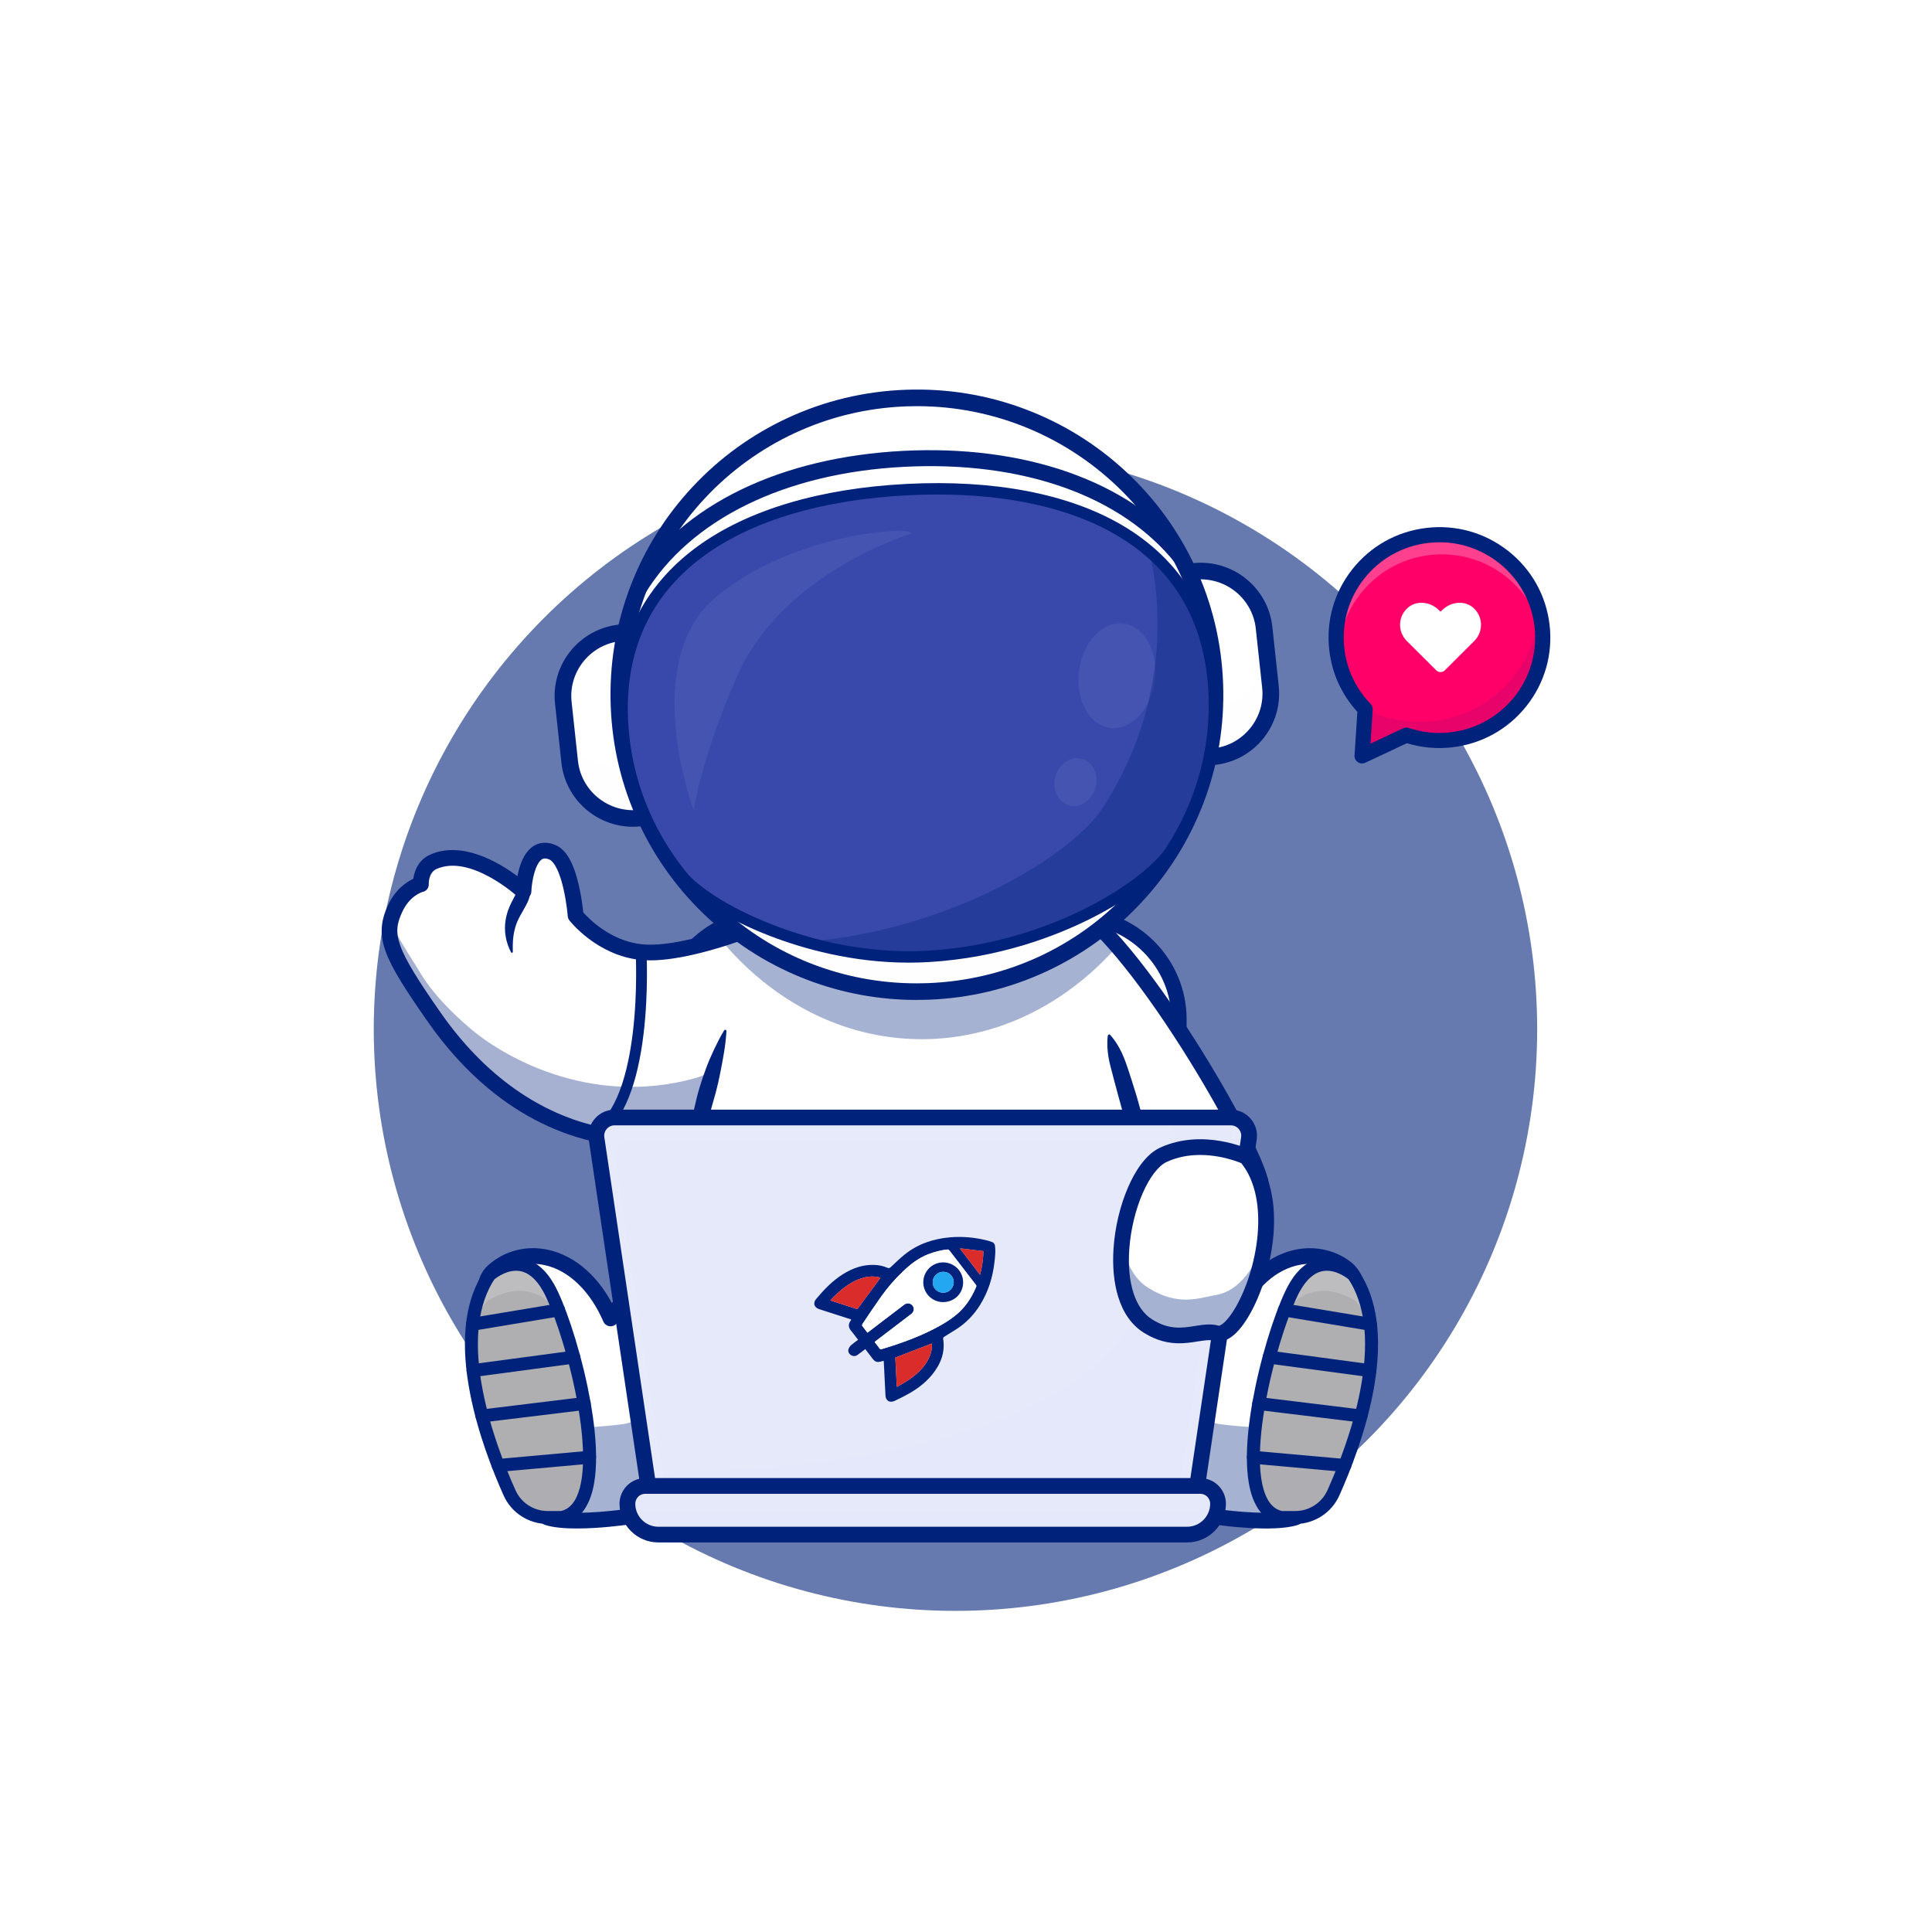 <svg width="367" height="367" viewBox="0 0 367 367" fill="none" xmlns="http://www.w3.org/2000/svg">
<g opacity="0.6" filter="url(#filter0_d_0_1)">
<circle cx="181.5" cy="191.5" r="110.5" fill="#00227B"/>
</g>
<path d="M204.308 263.188H145.884C135.864 263.188 127.666 255.022 127.666 245.042V193.628C127.666 183.648 135.864 175.482 145.884 175.482H204.309C214.33 175.482 222.528 183.648 222.528 193.628V245.042C222.528 255.022 214.329 263.188 204.308 263.188Z" fill="white"/>
<path d="M204.309 175.482C214.329 175.482 222.527 183.647 222.527 193.627V245.041C222.527 255.022 214.329 263.187 204.309 263.187H145.884C135.864 263.187 127.666 255.022 127.666 245.041V193.627C127.666 183.647 135.864 175.482 145.884 175.482H204.309V175.482ZM204.309 172.614H145.884C143.047 172.614 140.288 173.172 137.685 174.274C135.175 175.336 132.92 176.853 130.982 178.784C129.043 180.715 127.52 182.962 126.453 185.46C125.348 188.053 124.786 190.801 124.786 193.627V245.041C124.786 247.868 125.348 250.615 126.453 253.208C127.52 255.708 129.043 257.954 130.982 259.884C132.92 261.815 135.176 263.333 137.685 264.395C140.288 265.496 143.047 266.055 145.884 266.055H204.31C207.147 266.055 209.906 265.496 212.509 264.395C215.019 263.333 217.274 261.816 219.212 259.884C221.151 257.954 222.674 255.707 223.741 253.208C224.847 250.615 225.408 247.868 225.408 245.041V193.627C225.408 190.801 224.847 188.053 223.741 185.46C222.674 182.961 221.151 180.715 219.212 178.784C217.274 176.854 215.018 175.336 212.509 174.274C209.906 173.172 207.146 172.614 204.309 172.614Z" fill="#00227B"/>
<path d="M221.221 231.396C212.124 232.458 203.058 232.72 203.058 232.72C203.058 232.72 198.44 209.787 197.16 191.805C196.217 178.481 197.104 167.878 203.058 171.336C205.797 172.927 208.951 175.924 212.24 179.726C224.578 193.989 238.752 219.601 239.53 224.915C240.032 228.333 230.614 230.293 221.221 231.396Z" fill="white"/>
<path d="M201.84 234.247L201.591 233.014C201.563 232.873 198.739 218.782 196.912 204.192C195.834 195.59 195.308 188.488 195.346 183.083C195.397 175.701 196.474 171.515 198.732 169.908C199.723 169.202 201.41 168.655 203.813 170.05C211.733 174.652 221.784 189.313 227.071 197.642C230.598 203.198 233.973 209.038 236.578 214.086C238.412 217.643 240.671 222.371 241.012 224.699C241.112 225.375 241.045 226.401 240.165 227.445C238.892 228.954 236.248 230.136 231.844 231.162C228.615 231.914 224.466 232.561 219.511 233.086C211.123 233.973 203.181 234.209 203.102 234.211L201.84 234.247ZM200.995 172.167C200.707 172.167 200.555 172.275 200.472 172.333C199.496 173.028 196.568 177.35 199.881 203.808C201.381 215.79 203.559 227.439 204.283 231.184C206.837 231.081 212.898 230.787 219.211 230.119C233.87 228.566 237.144 226.39 237.873 225.527C238.074 225.289 238.058 225.178 238.05 225.13C237.625 222.234 232.095 211.136 224.541 199.235C215.793 185.452 207.689 175.753 202.304 172.625C201.694 172.27 201.278 172.167 200.995 172.167Z" fill="#00227B"/>
<path d="M156.771 170.49L154.93 184.362L153.882 192.249L151.648 209.088C151.648 209.088 147.566 211.853 140.775 214.045C138.237 214.865 135.315 215.598 132.09 216.079C126.817 216.869 120.722 216.97 114.117 215.625C97.126 212.158 86.928 199.587 82.513 193.267C73.981 181.067 72.667 177.769 75.039 172.633C76.85 168.697 79.953 167.979 79.953 167.979C79.953 167.979 79.8 164.833 82.299 163.715C89.791 160.364 99.441 169.313 99.441 169.313C99.441 169.313 99.8 159.69 104.971 161.911C108.534 163.443 109.342 173.92 109.342 173.92C109.342 173.92 114.124 180.04 121.72 180.852C125.69 181.276 131.184 180.129 136.64 178.463C136.703 178.444 136.767 178.426 136.83 178.403C139.738 177.509 142.627 176.472 145.272 175.447C146.458 174.989 147.595 174.53 148.662 174.091C153.429 172.123 156.771 170.49 156.771 170.49Z" fill="white"/>
<path opacity="0.35" d="M82.511 193.267C86.93 199.586 97.126 212.159 114.116 215.624C124.758 217.793 134.084 216.2 140.775 214.042C147.567 211.853 151.648 209.086 151.648 209.086L151.948 195.798C151.948 195.798 147.321 191.356 143.011 193.168C137.832 195.343 139.492 202.739 132.096 204.796C111.536 210.514 94.834 200.067 89.46 195.48C82.004 189.118 80.059 185.11 79.01 183.457C76.839 180.035 75.162 177.347 74.217 174.939C73.253 179.012 75.31 182.968 82.511 193.267Z" fill="#00227B"/>
<path d="M124.369 218.148C120.821 218.148 117.288 217.793 113.816 217.084C106.178 215.526 99.052 212.019 92.637 206.658C88.509 203.208 84.689 198.988 81.284 194.119C77.129 188.175 74.488 184.093 73.283 180.813C72.129 177.67 72.243 175.12 73.677 172.01C75.088 168.946 77.221 167.538 78.51 166.934C78.721 165.359 79.541 163.316 81.686 162.357C87.777 159.631 94.807 163.849 98.286 166.445C98.32 166.269 98.358 166.089 98.398 165.906C98.975 163.33 99.971 161.581 101.357 160.71C102.208 160.175 103.629 159.712 105.567 160.545C107.533 161.391 108.967 163.881 109.952 168.158C110.457 170.349 110.699 172.406 110.791 173.317C111.849 174.511 115.984 178.739 121.881 179.369C132.647 180.518 155.877 169.265 156.111 169.151C156.606 168.909 157.195 168.959 157.643 169.28C158.09 169.6 158.325 170.141 158.253 170.685L153.134 209.281C153.078 209.702 152.845 210.079 152.492 210.318C152.321 210.434 148.216 213.19 141.389 215.411C137.391 216.713 133.277 217.56 129.163 217.931C127.564 218.076 125.965 218.148 124.369 218.148ZM80.299 169.427C80.106 169.479 77.821 170.161 76.397 173.252C74.479 177.415 74.95 179.841 83.74 192.414C92.004 204.235 102.611 211.755 114.416 214.163C125.172 216.356 134.514 214.511 140.458 212.577C145.496 210.937 148.971 208.981 150.256 208.2L154.926 172.995C152.487 174.105 148.496 175.848 144.018 177.52C134.049 181.24 126.493 182.859 121.562 182.333C113.428 181.465 108.373 175.106 108.161 174.836C107.981 174.605 107.872 174.326 107.85 174.034C107.848 174.01 107.645 171.465 107.027 168.792C105.984 164.286 104.737 163.435 104.38 163.281C103.486 162.897 103.1 163.139 102.955 163.23C101.697 164.018 101.015 167.294 100.933 169.368C100.91 169.95 100.548 170.466 100.008 170.689C99.466 170.911 98.846 170.799 98.417 170.402C98.328 170.32 89.404 162.171 82.911 165.076C81.416 165.745 81.443 167.765 81.447 167.91C81.491 168.646 81.022 169.274 80.299 169.427Z" fill="#00227B"/>
<path d="M100.672 169.311C100.706 169.73 100.644 170.111 100.56 170.441C100.518 170.612 100.466 170.759 100.414 170.911C100.36 171.052 100.302 171.197 100.244 171.325C100.008 171.855 99.753 172.293 99.51 172.718C99.267 173.141 99.032 173.544 98.814 173.947L98.654 174.25C98.604 174.352 98.551 174.452 98.502 174.555L98.361 174.863L98.226 175.174L98.103 175.491L97.99 175.812C97.951 175.919 97.922 176.029 97.888 176.138C97.852 176.247 97.824 176.358 97.795 176.469C97.681 176.915 97.583 177.374 97.526 177.847C97.465 178.319 97.425 178.803 97.414 179.295C97.401 179.543 97.406 179.79 97.404 180.043C97.4 180.169 97.41 180.294 97.411 180.421C97.414 180.548 97.418 180.675 97.417 180.803V180.812C97.417 180.911 97.337 180.992 97.236 180.992C97.166 180.992 97.106 180.952 97.076 180.894C96.836 180.43 96.619 179.949 96.451 179.445C96.274 178.944 96.148 178.421 96.055 177.886C95.872 176.816 95.876 175.683 96.077 174.577L96.16 174.164C96.192 174.028 96.227 173.893 96.261 173.756C96.297 173.621 96.338 173.488 96.376 173.353C96.415 173.219 96.462 173.089 96.505 172.957C96.686 172.432 96.909 171.934 97.138 171.467C97.367 171.001 97.61 170.561 97.808 170.179C98.016 169.792 98.134 169.478 98.203 169.309L98.348 168.954C98.599 168.338 99.305 168.042 99.922 168.293C100.359 168.472 100.635 168.874 100.672 169.311Z" fill="#00227B"/>
<path d="M112.472 216.648C112.094 216.648 111.73 216.44 111.55 216.08C111.297 215.574 111.504 214.959 112.013 214.707C116.162 212.651 118.997 206.234 120.21 196.15C121.15 188.336 120.76 181.068 120.755 180.996C120.724 180.431 121.158 179.948 121.725 179.916C122.289 179.884 122.777 180.317 122.809 180.881C122.813 180.955 123.214 188.378 122.255 196.367C121.688 201.094 120.763 205.106 119.504 208.289C117.875 212.41 115.663 215.186 112.929 216.541C112.782 216.614 112.626 216.648 112.472 216.648Z" fill="#00227B"/>
<g opacity="0.35">
<g opacity="0.35">
<g opacity="0.35">
<g opacity="0.35">
<path opacity="0.35" d="M245.206 282.583V282.374C243.561 282.444 245.206 282.583 245.206 282.583Z" fill="#00227B"/>
</g>
</g>
</g>
</g>
<path d="M224.447 257.418H125.642C125.642 257.418 126.244 240.434 132.089 216.079C134.431 206.31 137.619 195.356 141.949 183.836C142.989 181.07 144.097 178.272 145.272 175.446C148.557 167.564 152.389 159.491 156.857 151.419H193.232C196.926 158.093 200.185 164.765 203.059 171.335C204.918 175.584 206.617 179.788 208.166 183.917C214.928 201.919 218.899 218.534 221.222 231.395C224.088 247.262 224.447 257.418 224.447 257.418Z" fill="white"/>
<path d="M210.883 196.584C212.792 198.707 213.665 201.179 214.472 203.661C214.877 204.902 215.276 206.146 215.656 207.396C215.847 208.021 216.043 208.644 216.213 209.274C216.389 209.903 216.559 210.534 216.73 211.164L217.23 213.058C217.395 213.69 217.561 214.321 217.716 214.956L218.625 218.766C218.773 219.402 218.935 220.034 219.08 220.671L219.514 222.58L219.959 224.487C220.108 225.122 220.263 225.756 220.403 226.394L221.26 230.215C221.408 230.851 221.534 231.492 221.67 232.13L222.072 234.047L222.272 235.005L222.373 235.484L222.466 235.965L222.842 237.886C222.968 238.527 223.097 239.167 223.232 239.806C223.362 240.446 223.493 241.086 223.63 241.725C224.202 244.276 224.62 246.86 224.794 249.477C224.816 249.804 224.842 250.13 224.857 250.459L224.899 251.443C224.921 252.1 224.939 252.756 224.929 253.418C224.925 254.077 224.91 254.738 224.867 255.401C224.829 256.064 224.773 256.727 224.673 257.395C224.654 257.523 224.533 257.612 224.404 257.593C224.316 257.58 224.247 257.52 224.217 257.443L224.216 257.44C223.744 256.19 223.358 254.935 222.994 253.679C222.814 253.052 222.642 252.422 222.475 251.794L222.234 250.849C222.159 250.533 222.081 250.219 222.002 249.903C221.696 248.642 221.426 247.377 221.183 246.107C221.066 245.471 220.96 244.834 220.863 244.195C220.758 243.556 220.662 242.917 220.563 242.278C220.466 241.638 220.363 240.999 220.26 240.361C220.15 239.724 220.027 239.088 219.903 238.453L219.53 236.548L219.437 236.072L219.337 235.597L219.138 234.647L218.74 232.747C218.605 232.114 218.479 231.479 218.334 230.848L217.483 227.059C217.346 226.426 217.187 225.798 217.036 225.169L216.571 223.283L216.095 221.401C216.018 221.087 215.93 220.775 215.846 220.463L215.59 219.526L214.562 215.781C214.207 214.536 213.843 213.294 213.497 212.047C213.324 211.423 213.151 210.799 212.983 210.174L212.858 209.705L212.726 209.238L212.465 208.303C212.117 207.057 211.787 205.805 211.462 204.551L211.223 203.608C211.144 203.295 211.056 202.983 210.972 202.67C210.805 202.044 210.665 201.41 210.559 200.765C210.455 200.119 210.382 199.464 210.354 198.793C210.339 198.458 210.337 198.119 210.35 197.775C210.363 197.43 210.385 197.082 210.446 196.722L210.448 196.709C210.471 196.572 210.601 196.481 210.737 196.504C210.796 196.514 210.847 196.544 210.883 196.584Z" fill="#00227B"/>
<path d="M125.41 257.41C125.258 257.073 125.153 256.737 125.055 256.401C124.957 256.063 124.884 255.73 124.819 255.394C124.688 254.722 124.617 254.054 124.577 253.387C124.559 253.054 124.547 252.721 124.548 252.389C124.548 252.057 124.562 251.727 124.577 251.397L124.633 250.406C124.65 250.076 124.671 249.746 124.698 249.416C124.801 248.099 124.901 246.779 125.056 245.468C125.126 244.811 125.204 244.155 125.282 243.499C125.319 243.171 125.37 242.845 125.415 242.517L125.554 241.536L125.844 239.577C125.946 238.925 126.065 238.276 126.176 237.625C126.403 236.324 126.617 235.022 126.876 233.728C127.128 232.433 127.358 231.134 127.616 229.841C127.877 228.548 128.132 227.254 128.384 225.96C128.448 225.636 128.506 225.311 128.576 224.989L128.783 224.022L129.197 222.088L129.611 220.154C129.646 219.993 129.678 219.832 129.715 219.671L129.829 219.19L130.056 218.227L130.964 214.376C131.037 214.055 131.119 213.736 131.2 213.416C131.279 213.095 131.36 212.776 131.436 212.455C131.589 211.814 131.74 211.172 131.886 210.529C132.035 209.886 132.18 209.242 132.334 208.601C132.482 207.957 132.668 207.325 132.854 206.691C133.044 206.059 133.246 205.431 133.457 204.805C133.67 204.18 133.895 203.558 134.123 202.937L134.475 202.01C134.534 201.856 134.6 201.703 134.664 201.55C134.729 201.397 134.792 201.244 134.859 201.092C135.125 200.483 135.394 199.877 135.68 199.276C135.963 198.674 136.259 198.076 136.569 197.484C136.879 196.893 137.201 196.305 137.558 195.73C137.626 195.619 137.772 195.585 137.883 195.654C137.959 195.7 137.999 195.783 137.995 195.867V195.87C137.847 198.574 137.338 201.148 136.836 203.72C136.707 204.362 136.576 205.002 136.431 205.64C136.285 206.277 136.129 206.91 135.963 207.54C135.615 208.797 135.267 210.054 134.903 211.307C134.721 211.934 134.544 212.562 134.369 213.191C134.28 213.504 134.197 213.82 134.112 214.135C134.029 214.45 133.944 214.765 133.873 215.084L132.975 218.893L132.751 219.846L132.639 220.322C132.602 220.481 132.57 220.64 132.535 220.799L132.125 222.713L131.716 224.626L131.511 225.583C131.442 225.902 131.385 226.223 131.321 226.543C130.27 231.656 129.563 236.83 128.876 241.993L128.61 243.929C128.527 244.575 128.443 245.221 128.353 245.865L127.823 249.736C127.727 250.381 127.649 251.026 127.562 251.671C127.517 251.993 127.469 252.316 127.409 252.637C127.35 252.958 127.292 253.279 127.219 253.6C127.075 254.241 126.897 254.88 126.685 255.517C126.58 255.836 126.454 256.156 126.325 256.474C126.192 256.792 126.048 257.111 125.871 257.428L125.869 257.432C125.8 257.554 125.644 257.599 125.521 257.53C125.469 257.5 125.432 257.458 125.41 257.41Z" fill="#00227B"/>
<path d="M154.099 235.99C148.464 238.263 139.743 237.787 133.798 237.07C130.232 236.641 127.728 233.363 128.254 229.824C128.734 226.594 131.588 224.245 134.861 224.398C140.422 224.658 148.764 224.779 154.047 223.612" fill="white"/>
<g opacity="0.35">
<g opacity="0.35">
<g opacity="0.35">
<g opacity="0.35">
<path opacity="0.35" d="M154.101 235.989C148.464 238.265 139.743 237.785 133.797 237.073C130.232 236.642 127.729 233.363 128.254 229.826C128.359 229.104 128.587 228.426 128.91 227.808C129.849 229.593 131.627 230.909 133.797 231.172C139.732 231.889 148.438 232.364 154.076 230.103L154.101 235.989Z" fill="#00227B"/>
</g>
</g>
</g>
</g>
<path d="M142.896 239.153C139.635 239.153 136.393 238.885 133.617 238.551C131.491 238.294 129.605 237.219 128.305 235.523C127.002 233.823 126.459 231.722 126.773 229.606C127.059 227.678 128.048 225.933 129.557 224.694C131.068 223.452 132.976 222.819 134.931 222.91C143.124 223.292 149.797 223.025 153.722 222.158C154.511 221.984 156.469 221.978 157.625 225.679C158.799 229.44 158.669 235.757 154.661 237.373C151.356 238.705 147.111 239.153 142.896 239.153ZM134.558 225.882C132.144 225.882 130.092 227.633 129.735 230.041C129.54 231.354 129.877 232.659 130.685 233.714C131.491 234.765 132.66 235.431 133.978 235.59C142.479 236.614 149.427 236.266 153.538 234.608C154.759 234.116 155.11 232.145 155.204 231.321C155.533 228.436 154.652 225.771 154.1 225.126C148.742 226.248 140.668 226.162 134.792 225.888C134.713 225.883 134.635 225.882 134.558 225.882Z" fill="#00227B"/>
<path d="M197.203 235.99C202.838 238.263 211.559 237.787 217.505 237.07C221.071 236.641 223.574 233.363 223.048 229.824C222.569 226.594 219.715 224.245 216.441 224.398C210.88 224.658 202.538 224.779 197.255 223.612" fill="white"/>
<g opacity="0.35">
<g opacity="0.35">
<g opacity="0.35">
<g opacity="0.35">
<path opacity="0.35" d="M217.503 237.073C211.558 237.785 202.837 238.265 197.2 235.989L197.224 230.048C202.861 232.309 211.568 231.834 217.503 231.117C219.664 230.859 221.432 229.553 222.375 227.777C222.708 228.401 222.941 229.089 223.051 229.825C223.572 233.363 221.07 236.642 217.503 237.073Z" fill="#00227B"/>
</g>
</g>
</g>
</g>
<path d="M208.407 239.153C204.192 239.153 199.947 238.705 196.641 237.373C192.634 235.757 192.504 229.439 193.678 225.679C194.833 221.978 196.792 221.984 197.58 222.157C201.506 223.025 208.18 223.292 216.371 222.91C218.328 222.819 220.235 223.452 221.745 224.693C223.254 225.933 224.243 227.677 224.53 229.606C224.844 231.722 224.299 233.823 222.998 235.522C221.698 237.219 219.811 238.294 217.685 238.55C214.909 238.885 211.667 239.153 208.407 239.153ZM197.203 225.126C196.651 225.771 195.77 228.436 196.099 231.321C196.193 232.145 196.543 234.116 197.765 234.609C201.876 236.266 208.824 236.615 217.325 235.59C218.643 235.431 219.813 234.765 220.618 233.714C221.426 232.659 221.763 231.355 221.568 230.042C221.2 227.556 219.026 225.771 216.512 225.888C210.634 226.162 202.561 226.247 197.203 225.126Z" fill="#00227B"/>
<path d="M199.381 219.522V239.358C199.381 243.038 196.356 246.051 192.661 246.051H155.984C152.294 246.051 149.269 243.038 149.269 239.358V219.522C149.269 215.842 152.294 212.834 155.984 212.834H192.661C194.837 212.834 196.779 213.878 198.01 215.485C198.869 216.608 199.381 218.008 199.381 219.522Z" fill="white"/>
<g opacity="0.35">
<g opacity="0.35">
<g opacity="0.35">
<g opacity="0.35">
<path opacity="0.35" d="M199.38 219.522V239.358C199.38 243.038 196.357 246.049 192.662 246.049H155.985C152.29 246.049 149.267 243.038 149.267 239.358V231.939C154.775 237.532 165.609 241.044 175.544 241.096C178.737 241.113 181.312 238.598 181.54 235.426C181.542 235.394 181.545 235.362 181.547 235.331C181.792 232.548 184.093 230.295 186.89 230.094C190.076 229.865 192.766 232.209 193.081 235.255C197.89 229.342 196.481 219.064 198.011 215.485C198.87 216.609 199.38 218.007 199.38 219.522Z" fill="#00227B"/>
</g>
</g>
</g>
</g>
<path d="M192.663 247.541H155.984C151.456 247.541 147.771 243.871 147.771 239.361V219.522C147.771 215.012 151.456 211.342 155.984 211.342H192.663C197.191 211.342 200.876 215.012 200.876 219.522V239.361C200.876 243.871 197.191 247.541 192.663 247.541ZM155.984 214.323C153.106 214.323 150.765 216.655 150.765 219.522V239.361C150.765 242.227 153.106 244.559 155.984 244.559H192.663C195.541 244.559 197.882 242.227 197.882 239.361V219.522C197.882 216.655 195.541 214.323 192.663 214.323H155.984Z" fill="#00227B"/>
<path d="M187.317 235.21C190.516 235.21 193.109 232.627 193.109 229.441C193.109 226.255 190.516 223.672 187.317 223.672C184.118 223.672 181.525 226.255 181.525 229.441C181.525 232.627 184.118 235.21 187.317 235.21Z" fill="#22A7F0"/>
<g opacity="0.7">
<g opacity="0.7">
<g opacity="0.7">
<g opacity="0.7">
<path opacity="0.7" d="M193.109 229.441C193.109 229.836 193.072 230.219 192.997 230.594C192.462 227.956 190.122 225.971 187.319 225.971C184.512 225.971 182.172 227.956 181.637 230.594C181.562 230.219 181.524 229.837 181.524 229.441C181.524 226.253 184.118 223.673 187.319 223.673C190.514 223.673 193.109 226.253 193.109 229.441Z" fill="white"/>
</g>
</g>
</g>
</g>
<g opacity="0.35">
<g opacity="0.35">
<g opacity="0.35">
<g opacity="0.35">
<path opacity="0.35" d="M193.108 229.44C193.108 232.625 190.515 235.208 187.317 235.208C184.119 235.208 181.527 232.625 181.527 229.44C181.527 228.703 181.666 228 181.924 227.353C182.758 229.505 184.86 231.028 187.318 231.028C189.777 231.028 191.877 229.505 192.712 227.353C192.969 228 193.108 228.703 193.108 229.44Z" fill="#00227B"/>
</g>
</g>
</g>
</g>
<path d="M187.317 236.328C183.505 236.328 180.403 233.238 180.403 229.441C180.403 225.643 183.505 222.554 187.317 222.554C191.13 222.554 194.232 225.643 194.232 229.441C194.232 233.238 191.13 236.328 187.317 236.328ZM187.317 224.79C184.743 224.79 182.648 226.877 182.648 229.441C182.648 232.005 184.743 234.091 187.317 234.091C189.892 234.091 191.986 232.005 191.986 229.441C191.986 226.877 189.892 224.79 187.317 224.79Z" fill="#00227B"/>
<path d="M170.904 247.168C170.284 247.168 169.782 246.667 169.782 246.05V232.463L162.447 226.963V212.833C162.447 212.215 162.95 211.715 163.57 211.715C164.189 211.715 164.692 212.216 164.692 212.833V225.847L172.027 231.347V246.05C172.027 246.667 171.524 247.168 170.904 247.168Z" fill="#00227B"/>
<path d="M175.043 256.73C181.531 256.73 187.77 254.333 192.643 250.066C199.393 244.155 210.756 237.107 223.299 241.628C228.331 243.441 231.761 246.767 234.101 250.447C240.126 236.541 252.767 235.707 258.239 243.589C258.239 243.589 249.042 287.29 246.045 288.263C241.751 289.656 231.433 288.191 231.433 288.191C231.433 288.191 195.539 283.351 175.043 283.351C154.546 283.351 118.652 288.191 118.652 288.191C118.652 288.191 108.335 289.655 104.041 288.263C101.044 287.29 91.847 243.589 91.847 243.589C97.317 235.707 109.959 236.541 115.985 250.447C118.324 246.766 121.754 243.441 126.787 241.628C139.329 237.107 150.692 244.155 157.442 250.066C162.315 254.332 168.554 256.73 175.043 256.73Z" fill="white"/>
<g opacity="0.35">
<path d="M258.24 243.587C258.24 243.587 249.042 287.29 246.045 288.263C241.753 289.657 231.433 288.192 231.433 288.192C231.433 288.192 195.541 283.351 175.042 283.351C154.548 283.351 118.652 288.192 118.652 288.192C118.652 288.192 108.335 289.657 104.044 288.263C101.046 287.29 91.849 243.587 91.849 243.587C92.751 242.29 93.843 241.228 95.071 240.423C98.019 253.237 102.202 269.967 104.044 270.564C108.336 271.954 118.652 270.489 118.652 270.489C118.652 270.489 154.548 260.806 175.042 260.806C195.541 260.806 231.433 270.489 231.433 270.489C231.433 270.489 241.753 271.954 246.045 270.564C247.886 269.967 252.069 253.237 255.018 240.423C256.246 241.229 257.338 242.291 258.24 243.587Z" fill="#00227B"/>
</g>
<path d="M109.575 290.35C107.324 290.35 105.124 290.182 103.578 289.681C102.523 289.338 101.636 288.174 99.971 283.009C98.997 279.986 97.828 275.777 96.498 270.498C94.102 260.993 91.767 250.333 90.874 246.192C90.407 244.023 91.12 241.781 92.737 240.34C95.84 237.573 100 236.507 104.149 237.417C106.763 237.991 109.307 239.35 111.506 241.349C113.326 243.005 114.909 245.073 116.229 247.519C118.907 244.115 122.279 241.667 126.279 240.226C130.812 238.592 135.554 238.267 140.376 239.262C144.268 240.065 148.226 241.729 152.139 244.21C152.837 244.653 153.042 245.574 152.599 246.269C152.155 246.964 151.229 247.168 150.532 246.726C142.478 241.619 134.661 240.376 127.298 243.03C123.145 244.527 119.765 247.29 117.251 251.246C116.954 251.713 116.421 251.977 115.869 251.935C115.316 251.891 114.832 251.547 114.612 251.039C112.094 245.228 108.046 241.325 103.505 240.33C100.308 239.629 97.111 240.443 94.734 242.563C93.916 243.292 93.559 244.443 93.802 245.568C94.644 249.477 96.852 259.563 99.153 268.778C100.417 273.843 101.538 277.965 102.484 281.025C103.809 285.312 104.501 286.569 104.747 286.92C108.128 287.864 115.734 287.102 118.442 286.717C118.446 286.717 118.449 286.717 118.452 286.716C118.812 286.667 154.682 281.862 175.043 281.862C195.406 281.862 231.275 286.667 231.635 286.716C231.638 286.717 231.642 286.717 231.645 286.717C234.355 287.102 241.959 287.864 245.341 286.92C245.583 286.576 246.256 285.355 247.536 281.243C248.46 278.278 249.554 274.283 250.788 269.367C252.988 260.603 255.096 251.067 256.158 246.163C256.506 244.556 255.901 242.909 254.618 241.967C252.168 240.168 249.132 239.631 246.071 240.455C241.684 241.636 237.921 245.395 235.476 251.04C235.256 251.547 234.773 251.892 234.219 251.936C233.665 251.979 233.134 251.713 232.837 251.246C230.323 247.292 226.943 244.527 222.791 243.031C215.363 240.354 207.479 241.64 199.356 246.855C198.661 247.301 197.735 247.101 197.287 246.409C196.839 245.717 197.039 244.795 197.734 244.348C201.671 241.821 205.655 240.12 209.575 239.291C214.444 238.262 219.233 238.577 223.809 240.227C227.81 241.668 231.181 244.117 233.86 247.521C236.672 242.316 240.665 238.821 245.29 237.577C249.194 236.525 253.241 237.251 256.395 239.566C258.625 241.204 259.68 244.039 259.085 246.791C257.961 251.986 255.733 262.052 253.441 271.088C252.142 276.213 251 280.295 250.048 283.222C248.424 288.215 247.552 289.345 246.509 289.682C241.958 291.159 231.75 289.744 231.23 289.67C230.667 289.595 195.145 284.844 175.044 284.844C154.94 284.844 119.421 289.595 118.859 289.67C118.513 289.717 113.948 290.35 109.575 290.35Z" fill="#00227B"/>
<path d="M243.379 288.263H246.045C249.175 288.263 252.013 286.435 253.287 283.588C257.277 274.688 264.553 255.131 257.738 243.197C257.54 242.848 257.328 242.513 257.103 242.192C257.103 242.192 250.56 236.265 245.86 244.65C241.47 252.483 232.254 285.976 243.379 288.263Z" fill="#AFAFB2"/>
<g opacity="0.7">
<g opacity="0.7">
<g opacity="0.7">
<g opacity="0.7">
<path opacity="0.7" d="M243.453 250.233C243.57 250.045 243.688 249.868 243.802 249.703C249.582 241.318 257.627 247.246 257.627 247.246C257.903 247.567 258.165 247.902 258.407 248.25C259.214 249.399 259.859 250.618 260.364 251.894C260.038 248.759 259.224 245.796 257.738 243.197C257.54 242.849 257.328 242.514 257.103 242.193C257.103 242.193 250.561 236.265 245.86 244.65C245.147 245.92 244.31 247.859 243.453 250.233Z" fill="white"/>
</g>
</g>
</g>
</g>
<path d="M260.328 252.788C260.261 252.788 260.193 252.782 260.123 252.771L243.77 250.052C243.098 249.94 242.644 249.307 242.756 248.636C242.868 247.967 243.505 247.515 244.176 247.626L260.529 250.345C261.201 250.456 261.655 251.09 261.544 251.76C261.443 252.363 260.921 252.788 260.328 252.788Z" fill="#00227B"/>
<path d="M260.224 261.588C260.169 261.588 260.114 261.585 260.058 261.576L240.928 259.015C240.253 258.925 239.779 258.306 239.869 257.633C239.96 256.96 240.581 256.488 241.257 256.579L260.387 259.14C261.063 259.23 261.537 259.849 261.446 260.522C261.363 261.14 260.833 261.588 260.224 261.588Z" fill="#00227B"/>
<path d="M258.537 270.207C258.487 270.207 258.437 270.204 258.386 270.198L238.966 267.831C238.29 267.748 237.808 267.135 237.891 266.462C237.974 265.788 238.588 265.308 239.265 265.391L258.685 267.758C259.361 267.841 259.843 268.454 259.76 269.127C259.684 269.751 259.152 270.207 258.537 270.207Z" fill="#00227B"/>
<path d="M255.457 279.607C255.42 279.607 255.383 279.606 255.345 279.603L237.983 278.042C237.304 277.982 236.804 277.383 236.865 276.707C236.926 276.031 237.526 275.532 238.205 275.594L255.567 277.154C256.246 277.215 256.747 277.813 256.685 278.489C256.627 279.127 256.088 279.607 255.457 279.607Z" fill="#00227B"/>
<g opacity="0.35">
<g opacity="0.35">
<g opacity="0.35">
<g opacity="0.35">
<path opacity="0.35" d="M243.378 288.263H246.044C249.174 288.263 252.012 286.435 253.286 283.588C254.318 281.281 255.573 278.264 256.746 274.845C255.145 277.49 251.894 279.167 248.324 279.167H245.146C240.625 278.387 238.923 273.97 238.856 268.181C237.327 277.953 237.747 287.105 243.378 288.263Z" fill="#00227B"/>
</g>
</g>
</g>
</g>
<path d="M246.045 289.492H243.379C243.296 289.492 243.212 289.484 243.13 289.467C240.975 289.023 239.347 287.632 238.29 285.33C235.798 279.903 237.009 270.449 238.464 263.474C240.243 254.95 242.989 247.25 244.783 244.051C246.432 241.109 248.509 239.415 250.956 239.017C254.71 238.408 257.804 241.165 257.934 241.282C258.002 241.344 258.063 241.413 258.116 241.488C258.362 241.839 258.596 242.21 258.813 242.589C261.928 248.044 262.588 255.505 260.778 264.764C259.305 272.292 256.505 279.428 254.415 284.089C252.945 287.371 249.66 289.492 246.045 289.492ZM243.514 287.034H246.045C248.686 287.034 251.087 285.485 252.16 283.088C254.197 278.544 256.925 271.595 258.354 264.296C260.049 255.63 259.481 248.736 256.666 243.805C256.513 243.536 256.349 243.274 256.179 243.023C255.717 242.647 253.616 241.068 251.34 241.446C249.679 241.722 248.198 243.002 246.939 245.249C245.278 248.211 242.591 255.781 240.882 263.975C238.931 273.326 238.807 280.547 240.535 284.308C241.236 285.835 242.211 286.728 243.514 287.034Z" fill="#00227B"/>
<path d="M106.708 288.263H104.042C100.913 288.263 98.075 286.435 96.8 283.588C92.81 274.688 85.534 255.131 92.349 243.197C92.548 242.848 92.76 242.513 92.985 242.192C92.985 242.192 99.527 236.265 104.228 244.65C108.618 252.483 117.833 285.976 106.708 288.263Z" fill="#AFAFB2"/>
<g opacity="0.7">
<g opacity="0.7">
<g opacity="0.7">
<g opacity="0.7">
<path opacity="0.7" d="M106.633 250.233C106.516 250.045 106.398 249.868 106.284 249.703C100.505 241.318 92.459 247.246 92.459 247.246C92.183 247.567 91.921 247.902 91.679 248.25C90.872 249.399 90.227 250.618 89.722 251.894C90.048 248.759 90.862 245.796 92.348 243.197C92.546 242.849 92.758 242.514 92.983 242.193C92.983 242.193 99.526 236.265 104.226 244.65C104.939 245.92 105.776 247.859 106.633 250.233Z" fill="white"/>
</g>
</g>
</g>
</g>
<path d="M89.758 252.788C89.166 252.788 88.643 252.362 88.542 251.761C88.43 251.091 88.884 250.458 89.557 250.346L105.91 247.627C106.582 247.515 107.218 247.967 107.33 248.637C107.442 249.307 106.988 249.94 106.315 250.052L89.962 252.771C89.894 252.783 89.826 252.788 89.758 252.788Z" fill="#00227B"/>
<path d="M89.862 261.588C89.253 261.588 88.723 261.14 88.64 260.523C88.549 259.85 89.023 259.231 89.699 259.141L108.83 256.579C109.506 256.488 110.126 256.96 110.218 257.633C110.308 258.306 109.834 258.925 109.159 259.015L90.028 261.577C89.972 261.585 89.917 261.588 89.862 261.588Z" fill="#00227B"/>
<path d="M91.55 270.207C90.935 270.207 90.403 269.751 90.326 269.127C90.243 268.454 90.725 267.841 91.402 267.758L110.821 265.39C111.498 265.309 112.113 265.787 112.196 266.462C112.279 267.135 111.798 267.748 111.121 267.831L91.701 270.198C91.65 270.205 91.599 270.207 91.55 270.207Z" fill="#00227B"/>
<path d="M94.63 279.607C93.998 279.607 93.46 279.127 93.402 278.489C93.341 277.813 93.842 277.215 94.52 277.154L111.882 275.594C112.562 275.533 113.161 276.031 113.223 276.707C113.283 277.383 112.783 277.981 112.104 278.042L94.743 279.603C94.705 279.606 94.667 279.607 94.63 279.607Z" fill="#00227B"/>
<g opacity="0.35">
<g opacity="0.35">
<g opacity="0.35">
<g opacity="0.35">
<path opacity="0.35" d="M106.707 288.263H104.042C100.912 288.263 98.074 286.435 96.8 283.588C95.768 281.281 94.513 278.264 93.34 274.845C94.94 277.49 98.192 279.167 101.762 279.167H104.939C109.461 278.387 111.163 273.97 111.23 268.181C112.759 277.953 112.338 287.105 106.707 288.263Z" fill="#00227B"/>
</g>
</g>
</g>
</g>
<path d="M106.708 289.492H104.042C100.427 289.492 97.142 287.371 95.673 284.088C93.584 279.429 90.783 272.293 89.31 264.765C87.499 255.506 88.16 248.045 91.275 242.589C91.491 242.21 91.726 241.84 91.971 241.489C92.024 241.413 92.085 241.345 92.153 241.283C92.283 241.165 95.377 238.408 99.131 239.018C101.578 239.416 103.655 241.109 105.304 244.051C107.098 247.251 109.844 254.95 111.623 263.475C113.078 270.45 114.289 279.904 111.797 285.331C110.74 287.633 109.112 289.024 106.957 289.467C106.875 289.484 106.791 289.492 106.708 289.492ZM93.907 243.024C93.737 243.274 93.574 243.536 93.421 243.804C90.605 248.735 90.037 255.629 91.733 264.296C93.161 271.596 95.888 278.544 97.926 283.088C99 285.486 101.4 287.034 104.041 287.034H106.573C107.875 286.729 108.851 285.836 109.552 284.308C111.279 280.547 111.156 273.325 109.205 263.974C107.496 255.78 104.809 248.211 103.148 245.249C101.889 243.002 100.408 241.722 98.747 241.446C96.475 241.069 94.375 242.643 93.907 243.024Z" fill="#00227B"/>
<path d="M136.799 287.141C136.624 287.141 136.446 287.1 136.28 287.013C135.73 286.727 135.518 286.051 135.806 285.504C140.493 276.584 140.562 266.552 136.011 255.688C132.579 247.494 127.664 241.887 127.614 241.831C127.205 241.368 127.249 240.662 127.714 240.253C128.179 239.845 128.888 239.888 129.298 240.352C129.507 240.588 134.476 246.246 138.057 254.764C140.17 259.789 141.348 264.763 141.56 269.546C141.827 275.56 140.56 281.278 137.794 286.54C137.594 286.923 137.203 287.141 136.799 287.141Z" fill="#00227B"/>
<path d="M213.743 287.141C213.338 287.141 212.948 286.923 212.747 286.541C209.982 281.278 208.715 275.561 208.982 269.547C209.194 264.764 210.372 259.79 212.485 254.764C216.066 246.247 221.034 240.588 221.244 240.352C221.655 239.889 222.364 239.845 222.829 240.254C223.293 240.662 223.338 241.368 222.927 241.831C222.878 241.887 217.963 247.494 214.53 255.688C209.98 266.552 210.049 276.584 214.736 285.504C215.023 286.051 214.811 286.726 214.262 287.013C214.096 287.1 213.918 287.141 213.743 287.141Z" fill="#00227B"/>
<g opacity="0.35">
<path d="M212.24 179.726C210.945 181.202 209.584 182.603 208.165 183.919C204.798 187.042 201.108 189.7 197.16 191.806C190.492 195.369 183.094 197.367 175.303 197.404C167.692 197.437 160.448 195.596 153.881 192.249C149.581 190.054 145.574 187.217 141.948 183.837C140.144 182.152 138.434 180.337 136.829 178.403C139.736 177.509 142.625 176.472 145.27 175.447C148.555 167.565 152.387 159.492 156.855 151.419H193.231C196.924 158.094 200.183 164.765 203.057 171.336C205.797 172.927 208.951 175.924 212.24 179.726Z" fill="#00227B"/>
</g>
<path d="M230.59 143.733C229.957 143.801 229.388 143.345 229.32 142.714L225.77 109.809C225.701 109.178 226.16 108.612 226.793 108.544C233.439 107.832 239.405 112.621 240.119 119.24L241.331 130.461C242.045 137.08 237.236 143.022 230.59 143.733Z" fill="white"/>
<path d="M230.465 144.024C230.138 144.024 229.823 143.914 229.565 143.706C229.266 143.466 229.079 143.125 229.038 142.744L225.488 109.839C225.447 109.459 225.557 109.085 225.798 108.788C226.039 108.49 226.382 108.303 226.764 108.262C233.556 107.536 239.673 112.447 240.403 119.211L241.613 130.432C241.967 133.708 241.018 136.925 238.942 139.491C236.866 142.057 233.91 143.664 230.621 144.016L230.59 143.734L230.621 144.016C230.569 144.021 230.516 144.024 230.465 144.024ZM228.096 108.757C227.675 108.757 227.252 108.779 226.825 108.825C226.593 108.849 226.386 108.962 226.241 109.142C226.095 109.322 226.028 109.547 226.053 109.778L229.603 142.683C229.628 142.913 229.741 143.12 229.922 143.265C230.103 143.41 230.33 143.476 230.561 143.452C233.7 143.116 236.518 141.582 238.5 139.135C240.481 136.687 241.386 133.617 241.049 130.491L239.838 119.27C239.187 113.242 234.051 108.757 228.096 108.757Z" fill="#00227B"/>
<g opacity="0.35">
<g opacity="0.35">
<g opacity="0.35">
<g opacity="0.35">
<path opacity="0.35" d="M240.763 125.199L241.332 130.462C242.045 137.078 237.237 143.022 230.591 143.736C229.957 143.805 229.389 143.344 229.321 142.714L228.374 133.967C228.594 134.346 229.025 134.579 229.49 134.533L230.273 134.447C235.524 133.886 239.631 130.055 240.763 125.199Z" fill="#00227B"/>
</g>
</g>
</g>
</g>
<path d="M230.463 145.318C229.841 145.318 229.242 145.108 228.751 144.714C228.181 144.257 227.825 143.607 227.747 142.883L224.197 109.978C224.119 109.254 224.328 108.543 224.787 107.976C225.245 107.409 225.898 107.054 226.625 106.976C234.127 106.173 240.887 111.6 241.694 119.072L242.904 130.293C243.295 133.913 242.246 137.468 239.953 140.303C237.659 143.138 234.394 144.914 230.759 145.302C230.661 145.312 230.562 145.318 230.463 145.318ZM230.423 142.166H230.423C230.423 142.166 230.423 142.166 230.423 142.166ZM227.392 110.074L230.849 142.113C233.471 141.726 235.816 140.392 237.489 138.324C239.252 136.145 240.058 133.413 239.758 130.63L238.547 119.409C237.943 113.807 232.986 109.701 227.392 110.074Z" fill="#00227B"/>
<path d="M117.745 120.215C118.379 120.147 118.947 120.604 119.016 121.235L122.566 154.14C122.634 154.771 122.176 155.337 121.542 155.405C114.897 156.117 108.931 151.328 108.217 144.709L107.007 133.488C106.291 126.869 111.1 120.927 117.745 120.215Z" fill="white"/>
<path d="M120.239 155.759C113.998 155.759 108.615 151.057 107.933 144.739L106.723 133.518C105.993 126.754 110.924 120.66 117.715 119.933L117.746 120.215L117.715 119.933C118.502 119.849 119.213 120.419 119.298 121.204L122.848 154.11C122.933 154.895 122.36 155.602 121.572 155.686C121.125 155.735 120.68 155.759 120.239 155.759ZM117.869 120.492C117.838 120.492 117.807 120.493 117.775 120.496C111.296 121.19 106.591 127.004 107.288 133.457L108.499 144.678C109.195 151.132 115.031 155.818 121.511 155.124C121.988 155.073 122.334 154.646 122.283 154.171L118.733 121.266C118.685 120.822 118.307 120.492 117.869 120.492Z" fill="#00227B"/>
<g opacity="0.35">
<g opacity="0.35">
<g opacity="0.35">
<g opacity="0.35">
<path opacity="0.35" d="M121.584 145.011L122.568 154.14C122.637 154.771 122.175 155.337 121.542 155.405C118.054 155.777 114.749 154.636 112.296 152.507C110.08 150.584 108.558 147.852 108.218 144.71L107.708 139.982C110.042 143.929 114.557 146.368 119.429 145.848L120.635 145.718C121.074 145.671 121.422 145.388 121.584 145.011Z" fill="#00227B"/>
</g>
</g>
</g>
</g>
<path d="M120.239 157.052C113.342 157.052 107.395 151.858 106.642 144.877L105.432 133.656C104.626 126.183 110.074 119.45 117.577 118.647C119.076 118.486 120.429 119.571 120.59 121.065L124.14 153.971C124.301 155.466 123.212 156.812 121.711 156.972C121.217 157.026 120.725 157.052 120.239 157.052ZM117.488 121.837C111.943 122.657 107.975 127.718 108.579 133.32L109.789 144.541C110.394 150.143 115.351 154.248 120.945 153.875L117.488 121.837Z" fill="#00227B"/>
<path d="M174.174 188.37C205.445 188.37 230.796 163.121 230.796 131.974C230.796 100.827 205.445 75.578 174.174 75.578C142.902 75.578 117.551 100.827 117.551 131.974C117.551 163.121 142.902 188.37 174.174 188.37Z" fill="white"/>
<path d="M174.119 188.655C167.177 188.655 160.395 187.415 153.928 184.961C147.053 182.351 140.823 178.485 135.412 173.471C130.001 168.457 125.681 162.547 122.572 155.905C119.354 149.028 117.581 141.664 117.304 134.018C117.027 126.371 118.262 118.899 120.974 111.809C123.594 104.961 127.476 98.757 132.509 93.367C137.543 87.977 143.479 83.674 150.148 80.577C157.052 77.372 164.446 75.606 172.123 75.33C179.8 75.054 187.302 76.284 194.421 78.986C201.296 81.595 207.526 85.461 212.937 90.475C218.348 95.489 222.668 101.399 225.777 108.041C228.996 114.918 230.768 122.282 231.045 129.929C231.322 137.575 230.087 145.047 227.375 152.137C224.755 158.986 220.873 165.19 215.839 170.58C210.804 175.969 204.871 180.272 198.202 183.368C191.297 186.574 183.904 188.339 176.227 188.615C175.522 188.642 174.819 188.655 174.119 188.655ZM174.2 75.86C173.516 75.86 172.833 75.872 172.143 75.897C141.098 77.013 116.753 103.076 117.873 133.997C118.415 148.975 124.781 162.847 135.799 173.056C146.306 182.793 159.847 188.087 174.123 188.088C174.816 188.088 175.509 188.075 176.205 188.05C191.243 187.51 205.171 181.169 215.421 170.195C225.671 159.222 231.017 144.929 230.475 129.951C229.381 99.717 204.334 75.86 174.2 75.86Z" fill="#00227B"/>
<g opacity="0.35">
<g opacity="0.35">
<g opacity="0.35">
<g opacity="0.35">
<path opacity="0.35" d="M229.936 122.158C230.388 124.694 230.665 127.292 230.762 129.941C231.885 161.067 207.466 187.21 176.215 188.335C144.964 189.454 118.716 165.133 117.587 134.007C117.554 133.112 117.542 132.216 117.553 131.332C122.361 158.63 146.762 178.904 175.355 177.877C205.708 176.785 229.612 152.095 229.936 122.158Z" fill="#00227B"/>
</g>
</g>
</g>
</g>
<path d="M174.119 189.948C167.017 189.948 160.081 188.679 153.466 186.169C146.434 183.5 140.062 179.546 134.528 174.418C128.994 169.29 124.576 163.244 121.396 156.451C118.103 149.417 116.291 141.884 116.008 134.064C115.725 126.243 116.988 118.6 119.763 111.348C122.443 104.344 126.412 97.997 131.561 92.485C136.71 86.973 142.778 82.572 149.599 79.406C156.662 76.126 164.225 74.321 172.076 74.039C179.929 73.757 187.602 75.015 194.883 77.779C201.916 80.448 208.288 84.402 213.822 89.53C219.356 94.658 223.774 100.704 226.954 107.497C230.247 114.531 232.059 122.064 232.342 129.884C232.625 137.705 231.362 145.348 228.587 152.6C225.907 159.604 221.937 165.951 216.789 171.463C211.64 176.975 205.57 181.375 198.75 184.543C191.687 187.822 184.124 189.627 176.273 189.909C175.553 189.935 174.834 189.948 174.119 189.948ZM174.201 77.154C173.532 77.154 172.865 77.166 172.191 77.19C141.861 78.279 118.077 103.742 119.171 133.951C119.701 148.584 125.921 162.136 136.685 172.11C146.95 181.623 160.178 186.795 174.126 186.795C174.802 186.795 175.48 186.783 176.16 186.758C190.852 186.231 204.458 180.035 214.473 169.315C224.487 158.595 229.71 144.632 229.179 129.998C228.109 100.46 203.639 77.154 174.201 77.154Z" fill="#00227B"/>
<path d="M230.633 131.395C231.2 142.416 228.133 152.832 222.426 161.611C218.146 168.193 199.785 180.267 176.417 181.669C154.749 182.968 134.435 172.463 129.503 166.351C122.924 158.198 118.806 148.149 118.239 137.128C116.739 107.962 141.277 94.587 172.315 93.004C203.352 91.421 229.133 102.229 230.633 131.395Z" fill="#3949AB"/>
<path d="M172.656 182.864C161.882 182.864 152.511 180.19 146.291 177.8C138.415 174.774 131.491 170.547 128.653 167.03C121.689 158.399 117.712 148.078 117.151 137.183C116.779 129.953 117.976 123.393 120.707 117.685C123.278 112.312 127.222 107.658 132.43 103.849C141.944 96.89 155.717 92.765 172.257 91.922C188.799 91.079 202.922 93.78 213.1 99.734C218.671 102.993 223.072 107.223 226.18 112.306C229.483 117.706 231.346 124.11 231.718 131.34C232.278 142.235 229.379 152.906 223.337 162.2C220.827 166.062 214.591 170.795 207.065 174.552C200.454 177.852 189.781 181.953 176.481 182.75C175.189 182.827 173.912 182.864 172.656 182.864ZM178.098 93.937C176.225 93.937 174.316 93.987 172.369 94.086C156.254 94.908 142.889 98.888 133.718 105.595C123.478 113.084 118.636 123.675 119.324 137.072C119.861 147.509 123.673 157.399 130.349 165.673C132.335 168.134 137.907 172.258 147.074 175.779C153.818 178.37 164.371 181.307 176.351 180.588C189.284 179.812 199.663 175.823 206.092 172.614C214.707 168.314 219.783 163.682 221.513 161.023C227.305 152.114 230.084 141.887 229.547 131.45C228.858 118.054 222.954 108.011 212 101.603C203.373 96.556 191.735 93.937 178.098 93.937Z" fill="#00227B"/>
<g opacity="0.5">
<g opacity="0.5">
<g opacity="0.5">
<g opacity="0.5">
<path d="M219.36 129.287C220.066 123.82 217.415 118.975 213.438 118.465C209.461 117.954 205.664 121.973 204.957 127.44C204.25 132.906 206.902 137.752 210.879 138.262C214.856 138.772 218.653 134.753 219.36 129.287Z" fill="white"/>
</g>
</g>
</g>
</g>
<g opacity="0.5">
<g opacity="0.5">
<g opacity="0.5">
<g opacity="0.5">
<path d="M208.105 149.607C208.775 147.166 207.613 144.724 205.51 144.152C203.408 143.579 201.16 145.094 200.491 147.534C199.821 149.975 200.983 152.417 203.086 152.989C205.188 153.561 207.436 152.047 208.105 149.607Z" fill="white"/>
</g>
</g>
</g>
</g>
<g opacity="0.35">
<path d="M218.304 104.743C225.509 110.922 230.028 119.68 230.632 131.393C231.199 142.417 228.131 152.832 222.427 161.611C218.146 168.193 199.783 180.267 176.415 181.671C168.164 182.169 160.112 180.951 153.026 178.913C181.714 176.577 204.076 161.767 209.382 153.603C216.628 142.461 220.518 129.24 219.797 115.254C219.608 111.516 219.095 108.016 218.304 104.743Z" fill="#00227B"/>
</g>
<path d="M121.192 113.558C120.873 113.558 120.552 113.459 120.277 113.253C119.63 112.768 119.481 111.869 119.921 111.206C122.271 107.361 125.272 103.847 128.839 100.763C132.313 97.76 136.353 95.138 140.846 92.971C145.245 90.849 150.108 89.15 155.298 87.919C160.441 86.7 165.931 85.934 171.618 85.644C177.211 85.359 182.692 85.552 187.907 86.215C193.17 86.886 198.174 88.039 202.779 89.641C207.491 91.28 211.803 93.398 215.594 95.934C219.491 98.542 222.862 101.608 225.615 105.049C226.096 105.579 226.145 106.392 225.695 106.982C225.186 107.649 224.231 107.778 223.561 107.272L223.402 107.154L223.282 107.001C213.089 94.204 194.314 87.524 171.774 88.674C149.108 89.83 131.149 98.631 122.5 112.82L122.461 112.885L122.409 112.953C122.111 113.349 121.654 113.558 121.192 113.558Z" fill="#00227B"/>
<g opacity="0.5">
<g opacity="0.5">
<g opacity="0.5">
<g opacity="0.5">
<path d="M131.751 153.834C131.751 153.834 121.203 125.525 136.182 113.265C151.161 101.004 173.563 99.909 173.113 101.366C173.113 101.366 148.623 108.61 139.924 128.63C133.216 144.068 131.751 153.834 131.751 153.834Z" fill="white"/>
</g>
</g>
</g>
</g>
<path d="M225.49 291.508H125.067C121.815 291.508 119.179 288.882 119.179 285.644C119.179 283.778 120.698 282.265 122.572 282.265H227.985C229.859 282.265 231.378 283.778 231.378 285.644C231.378 288.883 228.742 291.508 225.49 291.508Z" fill="#E6E9FA"/>
<g opacity="0.3">
<g opacity="0.3">
<g opacity="0.3">
<g opacity="0.3">
<path opacity="0.3" d="M231.376 285.645C231.376 286.285 231.272 286.901 231.081 287.479C230.553 286.297 229.367 285.477 227.986 285.477H122.572C121.637 285.477 120.788 285.853 120.174 286.469C119.882 286.76 119.643 287.099 119.475 287.479C119.284 286.902 119.179 286.287 119.179 285.645C119.179 284.714 119.557 283.868 120.175 283.257C120.789 282.642 121.638 282.265 122.573 282.265H227.986C229.861 282.264 231.376 283.777 231.376 285.645Z" fill="white"/>
</g>
</g>
</g>
</g>
<g opacity="0.35">
<g opacity="0.35">
<g opacity="0.35">
<g opacity="0.35">
<path opacity="0.35" d="M231.376 285.645C231.376 287.262 230.718 288.731 229.651 289.789C228.588 290.851 227.113 291.507 225.49 291.507H125.069C121.817 291.507 119.178 288.883 119.178 285.645C119.178 285.022 119.347 284.437 119.646 283.934C120.536 286.032 122.632 287.508 125.068 287.508H225.489C227.113 287.508 228.588 286.853 229.65 285.79C230.181 285.26 230.612 284.631 230.907 283.934C231.208 284.437 231.376 285.022 231.376 285.645Z" fill="#00227B"/>
</g>
</g>
</g>
</g>
<path d="M225.491 292.999H125.068C120.996 292.999 117.683 289.7 117.683 285.645C117.683 282.96 119.877 280.775 122.572 280.775H227.986C230.681 280.775 232.875 282.96 232.875 285.645C232.875 289.699 229.562 292.999 225.491 292.999ZM122.571 283.757C121.526 283.757 120.676 284.603 120.676 285.645C120.676 288.056 122.645 290.018 125.067 290.018H225.491C227.912 290.018 229.882 288.056 229.882 285.645C229.882 284.604 229.032 283.757 227.986 283.757H122.571Z" fill="#00227B"/>
<path d="M237.24 216.244L227.418 282.263H123.142L122.786 279.875L113.315 216.244C113.004 214.154 114.632 212.279 116.75 212.279H233.804C235.927 212.279 237.55 214.154 237.24 216.244Z" fill="#FF66AC"/>
<path d="M237.24 216.244L227.418 282.263H123.142L122.786 279.875L113.315 216.244C113.004 214.154 114.632 212.279 116.75 212.279H233.804C235.927 212.279 237.55 214.154 237.24 216.244Z" fill="#E6E9FA"/>
<g opacity="0.5">
<g opacity="0.5">
<g opacity="0.5">
<g opacity="0.5">
<path opacity="0.5" d="M117.017 220.342C116.707 218.252 118.335 216.377 120.452 216.377H237.22L237.24 216.245C237.55 214.155 235.927 212.28 233.805 212.28H116.751C114.633 212.28 113.006 214.155 113.316 216.245L122.787 279.876L123.142 282.264H126.235L117.017 220.342Z" fill="white"/>
</g>
</g>
</g>
</g>
<g opacity="0.35">
<g opacity="0.35">
<g opacity="0.35">
<g opacity="0.35">
<path opacity="0.35" d="M230.514 212.279H222.294C225.411 223.651 223.691 249.332 203.585 262.753C178.344 279.602 132.855 279.494 123.198 279.875L123.553 282.263H224.127L233.949 216.244C234.259 214.154 232.636 212.279 230.514 212.279Z" fill="#00227B"/>
</g>
</g>
</g>
</g>
<path d="M228.707 283.757H121.85L111.837 216.462C111.624 215.037 112.045 213.595 112.989 212.504C113.934 211.413 115.305 210.788 116.751 210.788H233.807C235.253 210.788 236.624 211.413 237.568 212.504C238.513 213.595 238.933 215.037 238.721 216.462L228.707 283.757ZM124.433 280.774H226.125L235.76 216.024C235.846 215.45 235.683 214.891 235.302 214.451C234.921 214.011 234.39 213.769 233.807 213.769H116.751C116.168 213.769 115.637 214.012 115.256 214.451C114.875 214.891 114.712 215.45 114.798 216.024L124.433 280.774Z" fill="#00227B"/>
<g opacity="0.3">
<g opacity="0.3">
<g opacity="0.3">
<g opacity="0.3">
<path opacity="0.3" d="M131.442 266.839C127.486 258.155 124.606 243.329 125.255 234.604C125.904 225.88 130.985 228.549 132.559 239.725C136.75 269.469 133.208 270.717 131.442 266.839Z" fill="white"/>
</g>
</g>
</g>
</g>
<path d="M188.902 239.781C189.03 238.667 189.178 237.54 188.958 236.406C188.86 236.283 188.771 236.157 188.673 236.034C188.349 235.918 188.033 235.766 187.696 235.682C185.323 235.071 182.917 234.83 180.474 235.04C177.287 235.313 174.362 236.292 171.847 238.31C170.936 239.038 170.106 239.86 169.256 240.657C169.028 240.873 168.853 240.964 168.533 240.818C167.78 240.477 166.969 240.324 166.145 240.283C163.936 240.183 161.965 240.895 160.126 242.044C158.133 243.295 156.527 244.966 155.032 246.755C154.395 247.513 154.642 248.358 155.59 248.676C156.188 248.871 156.787 249.062 157.385 249.257C158.818 249.719 160.248 250.177 161.677 250.638C161.674 250.683 161.678 250.705 161.671 250.728C161.66 250.755 161.647 250.787 161.628 250.814C161.031 251.578 161.176 252.285 161.805 252.948C161.872 253.022 161.93 253.11 161.99 253.189C162.319 253.62 162.655 254.056 163.004 254.505C162.528 254.872 162.06 255.183 161.646 255.559C161.437 255.749 161.253 256.024 161.174 256.297C161.039 256.737 161.268 257.187 161.661 257.418C162.079 257.668 162.508 257.657 162.896 257.378C163.389 257.029 163.86 256.651 164.361 256.27C164.834 256.891 165.282 257.478 165.732 258.059C166.248 258.72 166.604 258.833 167.403 258.613C167.549 258.568 167.693 258.536 167.865 258.495C167.877 258.665 167.89 258.802 167.897 258.93C167.999 260.988 168.093 263.05 168.206 265.103C168.258 266.076 169.03 266.536 169.913 266.119C170.71 265.745 171.507 265.348 172.288 264.926C174.089 263.95 175.728 262.755 177.036 261.166C178.672 259.167 179.578 256.933 179.154 254.295C179.136 254.191 179.223 254.013 179.314 253.96C180.117 253.444 180.941 252.961 181.745 252.442C183.562 251.263 185.022 249.73 186.164 247.9C187.716 245.411 188.572 242.68 188.902 239.781ZM162.859 248.689C161.205 248.152 159.489 247.595 157.727 247.024C159.548 245.096 161.475 243.413 164.07 242.702C165.191 242.395 166.487 242.421 167.252 242.731C165.799 244.706 164.343 246.681 162.859 248.689ZM176.776 257.16C176.356 258.496 175.553 259.585 174.564 260.555C173.335 261.747 171.904 262.637 170.357 263.448C170.264 261.555 170.169 259.703 170.075 257.89C172.414 256.983 174.701 256.099 177 255.209C177.089 255.84 176.98 256.509 176.776 257.16ZM185.414 244.486C184.661 246.255 183.674 247.866 182.265 249.2C181.178 250.224 179.946 251.045 178.647 251.775C175.128 253.754 171.355 255.118 167.498 256.272C167.31 256.326 167.194 256.316 167.07 256.144C166.801 255.763 166.499 255.396 166.215 255.02C166.196 254.999 166.189 254.963 166.162 254.896C166.261 254.818 166.366 254.74 166.472 254.659C168.673 252.975 170.885 251.298 173.086 249.611C173.722 249.13 173.75 248.304 173.161 247.827C172.75 247.491 172.208 247.496 171.733 247.852C170.408 248.858 169.087 249.865 167.765 250.875C166.78 251.626 165.802 252.373 164.779 253.155C164.428 252.698 164.089 252.28 163.782 251.841C163.731 251.763 163.783 251.564 163.854 251.467C165.027 249.723 166.191 247.97 167.412 246.257C168.62 244.555 169.993 242.984 171.503 241.541C172.919 240.178 174.455 238.975 176.31 238.258C177.5 237.797 178.727 237.483 179.995 237.348C180.11 237.332 180.277 237.446 180.359 237.552C181.648 239.212 182.922 240.875 184.199 242.541C184.583 243.037 184.961 243.542 185.356 244.032C185.475 244.18 185.489 244.306 185.414 244.486ZM186.178 242.163C184.904 240.501 183.66 238.884 182.415 237.26C182.416 237.223 182.427 237.18 182.433 237.14C183.883 237.313 185.337 237.49 186.806 237.665C186.779 239.241 186.545 240.684 186.178 242.163Z" fill="#00227B"/>
<path d="M185.358 244.032C184.962 243.542 184.585 243.036 184.201 242.54C182.924 240.874 181.65 239.211 180.361 237.551C180.279 237.445 180.112 237.331 179.997 237.347C178.729 237.482 177.502 237.796 176.312 238.258C174.456 238.975 172.921 240.178 171.505 241.54C169.995 242.983 168.622 244.554 167.414 246.256C166.193 247.97 165.029 249.723 163.856 251.466C163.785 251.563 163.733 251.762 163.785 251.84C164.09 252.28 164.429 252.697 164.781 253.154C165.804 252.372 166.782 251.624 167.768 250.874C169.089 249.864 170.41 248.857 171.735 247.851C172.21 247.496 172.751 247.491 173.163 247.826C173.752 248.304 173.725 249.13 173.088 249.611C170.887 251.297 168.675 252.975 166.474 254.658C166.368 254.739 166.262 254.817 166.164 254.895C166.191 254.963 166.198 254.998 166.217 255.019C166.501 255.395 166.803 255.762 167.072 256.143C167.197 256.316 167.312 256.325 167.5 256.271C171.357 255.117 175.13 253.753 178.649 251.774C179.947 251.045 181.18 250.223 182.267 249.199C183.675 247.865 184.663 246.254 185.416 244.485C185.49 244.306 185.475 244.18 185.358 244.032ZM181.495 246.569C179.813 247.832 177.432 247.523 176.168 245.87C174.896 244.219 175.217 241.849 176.884 240.569C178.52 239.314 180.902 239.638 182.178 241.29C183.44 242.931 183.132 245.336 181.495 246.569Z" fill="white"/>
<path d="M186.178 242.162C184.903 240.503 183.659 238.885 182.414 237.26C182.419 237.222 182.427 237.182 182.433 237.14C183.883 237.314 185.338 237.491 186.808 237.666C186.78 239.239 186.544 240.684 186.178 242.162Z" fill="#DB2C2C"/>
<path d="M167.253 242.732C165.798 244.704 164.342 246.681 162.86 248.69C161.203 248.15 159.487 247.595 157.726 247.024C159.548 245.095 161.474 243.411 164.069 242.702C165.191 242.394 166.485 242.421 167.253 242.732Z" fill="#DB2C2C"/>
<path d="M174.562 260.555C173.334 261.748 171.904 262.639 170.356 263.448C170.262 261.557 170.168 259.705 170.075 257.89C172.414 256.984 174.7 256.101 177.002 255.208C177.09 255.841 176.979 256.508 176.778 257.161C176.357 258.498 175.554 259.585 174.562 260.555Z" fill="#DB2C2C"/>
<path d="M182.177 241.29C180.902 239.638 178.519 239.315 176.883 240.569C175.216 241.85 174.895 244.219 176.167 245.87C177.43 247.523 179.812 247.832 181.494 246.569C183.131 245.336 183.439 242.931 182.177 241.29ZM180.36 245.175C179.508 245.818 178.256 245.648 177.592 244.8C176.905 243.926 177.092 242.641 178.001 241.969C178.853 241.333 180.129 241.517 180.77 242.37C181.44 243.256 181.255 244.501 180.36 245.175Z" fill="#00227B"/>
<path d="M180.359 245.175C179.507 245.818 178.255 245.648 177.589 244.799C176.905 243.926 177.09 242.641 178 241.969C178.853 241.335 180.127 241.517 180.768 242.368C181.438 243.256 181.256 244.502 180.359 245.175Z" fill="#22A7F0"/>
<path d="M236.722 219.728C236.722 219.728 228.641 215.908 221.052 219.334C213.785 222.615 208.643 245.975 218.059 251.893C223.87 255.545 227.826 252.319 231.114 253.266C235.99 254.671 245.995 230.618 236.722 219.728Z" fill="white"/>
<g opacity="0.35">
<path d="M240.369 234.93C239.411 244.721 234.221 254.161 231.115 253.266C227.826 252.32 223.871 255.547 218.059 251.895C213.561 249.066 212.386 242.261 213.18 235.559C213.714 239.469 215.23 242.819 218.059 244.597C223.871 248.245 227.74 246.55 231.115 245.969C235.287 245.249 238.688 240.71 240.369 234.93Z" fill="#00227B"/>
</g>
<path d="M224.018 255.17C222.057 255.17 219.788 254.743 217.26 253.154C214.996 251.731 213.361 249.429 212.401 246.312C211.595 243.696 211.294 240.509 211.529 237.094C211.808 233.05 212.807 228.901 214.34 225.411C215.511 222.746 217.52 219.292 220.433 217.976C228.561 214.307 237.007 218.212 237.363 218.38L237.654 218.518L237.862 218.763C242.106 223.747 242.351 230.633 241.809 235.531C241.199 241.05 239.243 246.905 236.705 250.81C234.162 254.722 232.034 255.084 230.696 254.699C229.828 254.449 228.731 254.623 227.461 254.826C226.457 254.986 225.304 255.17 224.018 255.17ZM227.969 219.394C225.695 219.394 223.586 219.828 221.67 220.693C220.095 221.404 218.422 223.56 217.084 226.608C215.705 229.745 214.769 233.641 214.516 237.3C214.071 243.759 215.653 248.619 218.857 250.633C222.088 252.664 224.58 252.266 226.99 251.882C228.547 251.634 230.018 251.399 231.53 251.835C231.703 251.865 232.949 251.386 234.705 248.355C238.802 241.287 241.4 227.939 235.796 220.951C235.16 220.688 233.526 220.069 231.386 219.699C230.211 219.496 229.07 219.394 227.969 219.394Z" fill="#00227B"/>
<path d="M259.322 134.695C256.44 131.727 254.472 127.832 253.948 123.416C252.673 112.697 260.364 102.978 271.127 101.708C281.889 100.439 291.647 108.099 292.922 118.819C294.196 129.539 286.505 139.258 275.742 140.527C272.749 140.88 269.834 140.54 267.157 139.638L258.74 143.593L259.322 134.695Z" fill="#FF0068"/>
<g opacity="0.5">
<path opacity="0.5" d="M271.571 105.441C261.517 106.627 254.145 115.186 254.257 125.046C254.103 124.374 253.98 123.689 253.896 122.99C252.622 112.271 260.313 102.552 271.075 101.282C281.838 100.013 291.596 107.673 292.87 118.393C292.954 119.096 292.997 119.793 293.005 120.486C290.805 110.868 281.627 104.255 271.571 105.441Z" fill="white"/>
</g>
<path d="M258.74 145.027C258.455 145.027 258.172 144.943 257.929 144.778C257.508 144.492 257.269 144.006 257.302 143.499L257.844 135.222C254.877 131.977 253.039 127.968 252.517 123.584C251.856 118.019 253.409 112.531 256.892 108.13C260.374 103.729 265.369 100.942 270.957 100.283C276.544 99.624 282.054 101.172 286.472 104.64C290.891 108.109 293.689 113.084 294.35 118.649C295.012 124.214 293.459 129.702 289.976 134.103C286.493 138.504 281.498 141.291 275.911 141.95C272.969 142.296 270.06 142.036 267.255 141.175L259.353 144.888C259.158 144.982 258.949 145.027 258.74 145.027ZM273.447 103.006C272.736 103.006 272.019 103.047 271.296 103.133C266.473 103.701 262.161 106.107 259.153 109.906C256.147 113.706 254.805 118.444 255.377 123.247C255.848 127.215 257.57 130.829 260.356 133.697C260.639 133.988 260.785 134.384 260.758 134.788L260.334 141.258L266.541 138.341C266.878 138.183 267.264 138.161 267.617 138.28C270.186 139.146 272.862 139.423 275.572 139.104C285.53 137.929 292.67 128.905 291.491 118.989C290.398 109.791 282.526 103.006 273.447 103.006Z" fill="#00227B"/>
<g opacity="0.3">
<path opacity="0.3" d="M259.173 134.536C265.411 137.785 273.072 138.109 279.847 134.731C287.362 130.984 291.869 123.642 292.332 115.846C292.601 116.806 292.8 117.798 292.921 118.819C294.196 129.539 286.504 139.258 275.742 140.527C272.749 140.88 269.833 140.54 267.156 139.638L258.739 143.593L259.322 134.695C259.271 134.642 259.223 134.588 259.173 134.536Z" fill="#00227B"/>
</g>
<path d="M267.228 115.629C268.926 113.938 271.68 114.241 273.378 115.932L273.642 116.195L273.906 115.932C275.604 114.241 278.358 113.938 280.056 115.629C281.754 117.32 281.754 120.063 280.056 121.754L279.792 122.018L274.453 127.335C274.006 127.781 273.28 127.781 272.832 127.335L267.493 122.018L267.229 121.754C265.53 120.062 265.53 117.32 267.228 115.629Z" fill="white"/>
<defs>
<filter id="filter0_d_0_1" x="67" y="81" width="229" height="229" filterUnits="userSpaceOnUse" color-interpolation-filters="sRGB">
<feFlood flood-opacity="0" result="BackgroundImageFix"/>
<feColorMatrix in="SourceAlpha" type="matrix" values="0 0 0 0 0 0 0 0 0 0 0 0 0 0 0 0 0 0 127 0" result="hardAlpha"/>
<feOffset dy="4"/>
<feGaussianBlur stdDeviation="2"/>
<feComposite in2="hardAlpha" operator="out"/>
<feColorMatrix type="matrix" values="0 0 0 0 0 0 0 0 0 0 0 0 0 0 0 0 0 0 0.25 0"/>
<feBlend mode="normal" in2="BackgroundImageFix" result="effect1_dropShadow_0_1"/>
<feBlend mode="normal" in="SourceGraphic" in2="effect1_dropShadow_0_1" result="shape"/>
</filter>
</defs>
</svg>
